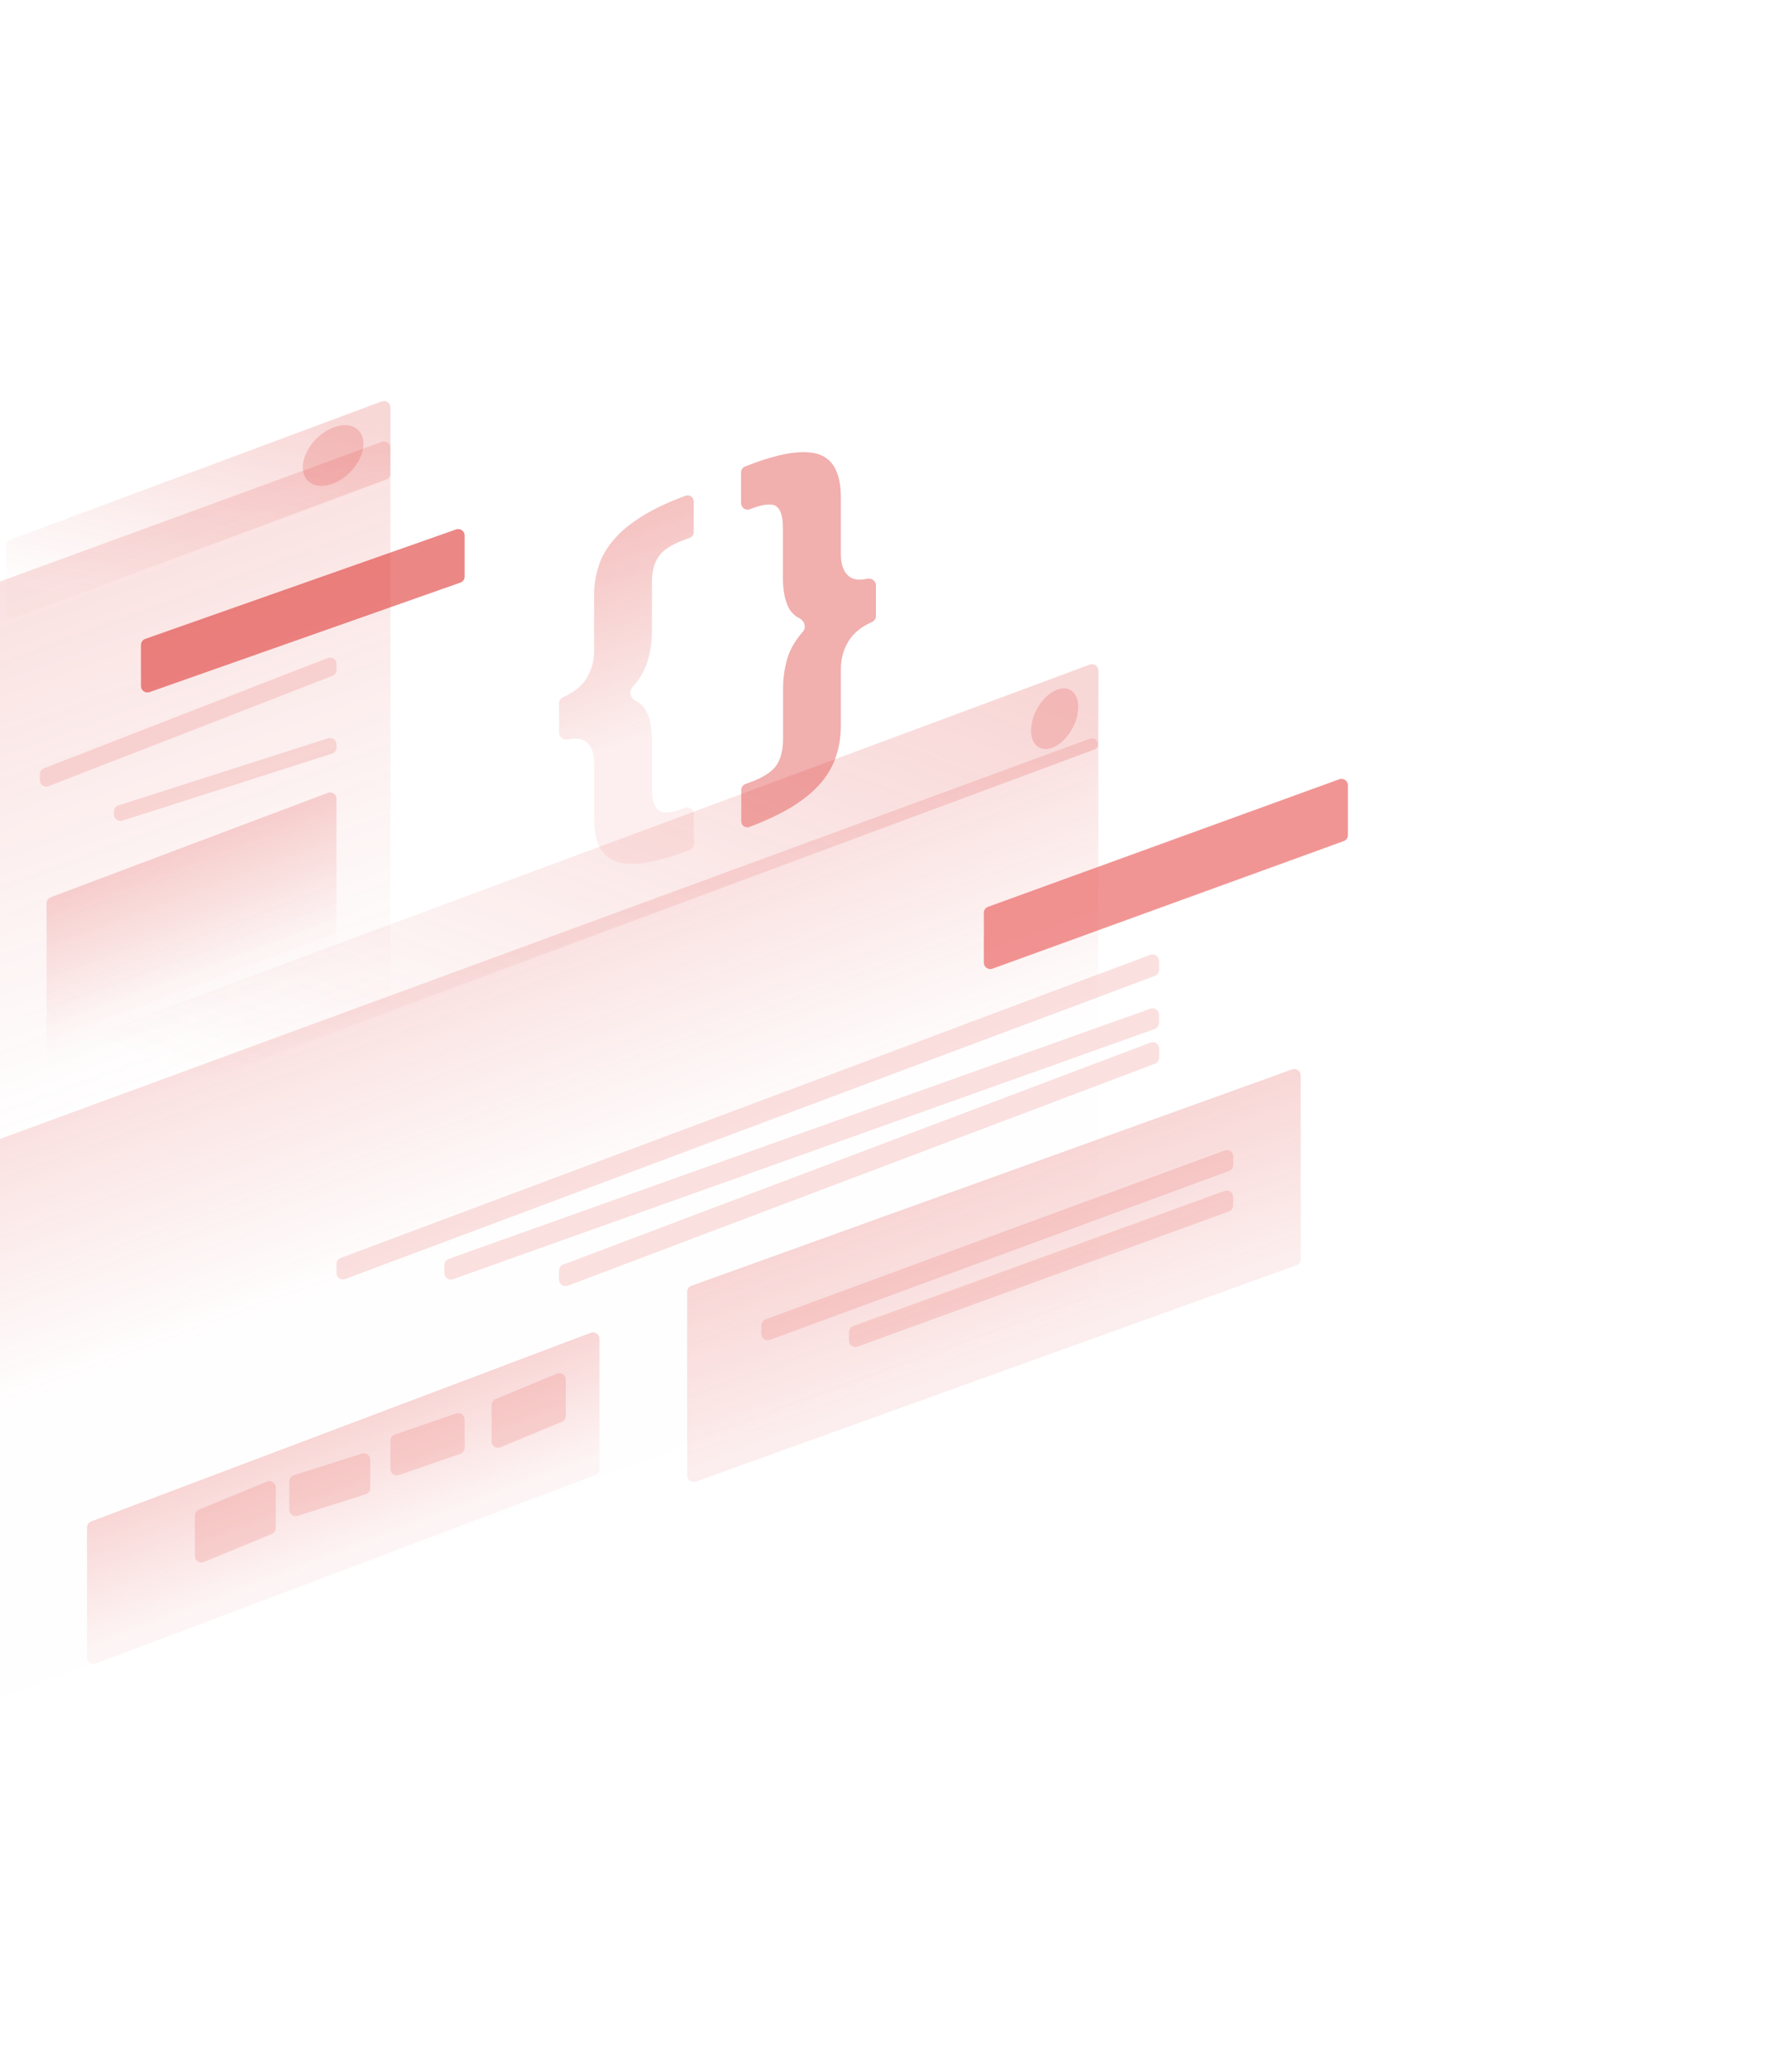 <svg width="550" height="645" viewBox="0 0 550 645" fill="none" xmlns="http://www.w3.org/2000/svg">
<path opacity="0.4" d="M174.136 228.176C174.14 229.565 175.526 230.512 176.884 230.217C179.371 229.675 181.246 229.913 182.509 230.919C184.245 232.266 185.068 234.549 185.068 237.74V255.012C185.068 258.291 185.525 261.013 186.485 263.179C187.445 265.434 189.044 267.014 191.238 267.951C193.386 268.917 196.311 269.151 200.013 268.712C203.623 268.302 208.148 267.073 213.54 265.082L214.806 264.605C215.584 264.311 216.1 263.565 216.1 262.733V253.376C216.1 251.983 214.712 251.017 213.406 251.5L212.855 251.704C208.97 253.138 206.411 253.314 205.131 252.289C203.76 251.265 203.075 249.157 203.075 245.966V230.743C203.075 226.762 202.48 223.63 201.247 221.346C200.547 219.984 199.418 218.916 197.871 218.137C196.392 217.392 195.771 215.29 196.871 214.051C198.939 211.72 200.404 209.412 201.247 207.148C202.435 203.957 203.029 200.386 203.029 196.405V181.182C203.029 177.991 203.714 175.356 205.085 173.336C206.365 171.346 208.97 169.619 212.809 168.184L214.748 167.467C215.533 167.177 216.054 166.428 216.054 165.591V156.107C216.054 154.785 214.732 153.87 213.495 154.337C208.102 156.328 203.577 158.465 199.967 160.719C196.265 163.003 193.34 165.403 191.192 167.979C188.953 170.555 187.353 173.307 186.439 176.264C185.479 179.133 185.022 182.207 185.022 185.485V202.757C185.022 205.948 184.154 208.875 182.463 211.481C180.929 213.782 178.576 215.649 175.403 217.022C174.63 217.356 174.102 218.102 174.104 218.943L174.136 228.176Z" fill="url(#paint0_linear_14_2839)"/>
<path opacity="0.4" d="M272.801 182.219C272.801 180.822 271.404 179.87 270.039 180.17C267.564 180.714 265.696 180.47 264.437 179.45C262.701 178.08 261.878 175.756 261.878 172.509V154.934C261.878 151.597 261.421 148.827 260.461 146.623C259.502 144.329 257.948 142.72 255.8 141.737C253.56 140.784 250.635 140.546 247.025 140.963C243.323 141.41 238.753 142.661 233.36 144.716L232.084 145.206C231.311 145.503 230.801 146.245 230.801 147.073V156.661C230.801 158.059 232.197 159.025 233.505 158.533L234.046 158.33C237.93 156.87 240.535 156.661 241.906 157.704C243.186 158.776 243.826 160.921 243.826 164.198V179.688C243.826 183.739 244.42 186.927 245.654 189.25C246.363 190.654 247.511 191.751 249.088 192.546C250.557 193.287 251.178 195.365 250.093 196.602C247.991 198.999 246.505 201.371 245.654 203.698C244.466 206.945 243.872 210.579 243.872 214.631V230.121C243.872 233.368 243.232 236.019 241.952 238.074C240.581 240.13 237.976 241.917 234.091 243.347L232.142 244.081C231.363 244.374 230.846 245.12 230.846 245.953V255.679C230.846 257 232.172 257.911 233.406 257.437C238.799 255.412 243.369 253.207 247.071 250.913C250.681 248.62 253.606 246.177 255.845 243.526C257.993 240.934 259.547 238.134 260.461 235.155C261.421 232.236 261.878 229.108 261.878 225.772V208.196C261.878 204.949 262.746 201.97 264.437 199.319C265.973 196.974 268.332 195.072 271.513 193.674C272.278 193.338 272.801 192.599 272.801 191.763V182.219Z" fill="url(#paint1_linear_14_2839)"/>
<path opacity="0.15" d="M121.6 139.425C121.6 138.035 120.218 137.069 118.913 137.546L-3.087 182.167C-3.876 182.455 -4.4 183.205 -4.4 184.045V371.113C-4.4 372.502 -3.018 373.468 -1.713 372.991L120.287 328.371C121.075 328.082 121.6 327.332 121.6 326.492V139.425Z" fill="url(#paint2_linear_14_2839)"/>
<path opacity="0.6" d="M144.7 166.701C144.7 165.322 143.337 164.356 142.036 164.814L45.236 198.898C44.436 199.18 43.9 199.936 43.9 200.785V213.576C43.9 214.955 45.264 215.921 46.565 215.463L143.365 181.379C144.165 181.097 144.7 180.341 144.7 179.492V166.701Z" fill="#DD3835"/>
<path opacity="0.2" d="M104.8 248.705C104.8 247.307 103.403 246.341 102.095 246.833L15.795 279.338C15.016 279.631 14.5 280.377 14.5 281.21V329.063C14.5 330.461 15.898 331.427 17.206 330.934L103.506 298.394C104.284 298.1 104.8 297.355 104.8 296.523V248.705Z" fill="url(#paint3_linear_14_2839)"/>
<path opacity="0.15" d="M104.8 206.718C104.8 205.311 103.387 204.344 102.076 204.853L13.676 239.2C12.907 239.499 12.4 240.24 12.4 241.065V242.892C12.4 244.298 13.814 245.265 15.125 244.756L103.525 210.409C104.294 210.11 104.8 209.369 104.8 208.544V206.718Z" fill="#DD3835"/>
<path opacity="0.15" d="M104.8 231.746C104.8 230.391 103.481 229.428 102.191 229.841L36.891 250.723C36.062 250.988 35.5 251.758 35.5 252.628V253.58C35.5 254.935 36.819 255.897 38.109 255.485L103.409 234.603C104.238 234.338 104.8 233.568 104.8 232.698V231.746Z" fill="#DD3835"/>
<path opacity="0.2" d="M121.6 126.836C121.6 125.442 120.209 124.475 118.903 124.962L3.203 168.025C2.42 168.317 1.9 169.064 1.9 169.9V190.412C1.9 191.806 3.291 192.773 4.598 192.287L120.298 149.259C121.081 148.967 121.6 148.22 121.6 147.384V126.836Z" fill="url(#paint4_linear_14_2839)"/>
<path opacity="0.2" d="M94.301 145.457C94.301 150.296 98.532 152.55 103.751 150.53C108.969 148.51 113.201 143.014 113.201 138.175C113.201 133.336 108.969 131.081 103.751 133.102C98.532 135.122 94.301 140.665 94.301 145.457Z" fill="#DD3835"/>
<path opacity="0.15" d="M342.047 231.87C342.047 230.48 340.663 229.514 339.358 229.993L-7.288 357.244C-8.076 357.533 -8.599 358.283 -8.599 359.122L-8.547 528.683C-8.546 530.074 -7.162 531.039 -5.857 530.56L340.789 403.31C341.577 403.021 342.1 402.271 342.1 401.432L342.047 231.87Z" fill="url(#paint5_linear_14_2839)"/>
<path opacity="0.7" d="M419.8 244.466C419.8 243.079 418.422 242.113 417.118 242.586L307.718 282.305C306.927 282.592 306.4 283.344 306.4 284.185V299.687C306.4 301.074 307.779 302.04 309.083 301.567L418.483 261.848C419.274 261.561 419.8 260.809 419.8 259.968V244.466Z" fill="#EB6967"/>
<path opacity="0.15" d="M360.96 299.092C360.946 297.704 359.558 296.752 358.259 297.238L106.1 391.617C105.318 391.909 104.801 392.656 104.801 393.49V396.302C104.801 397.698 106.194 398.664 107.502 398.175L359.688 303.812C360.476 303.517 360.995 302.761 360.987 301.919L360.96 299.092Z" fill="#DD3835"/>
<path opacity="0.15" d="M360.971 315.912C360.986 314.521 359.61 313.541 358.3 314.008L139.729 391.918C138.932 392.202 138.4 392.957 138.4 393.802V396.35C138.4 397.732 139.77 398.698 141.072 398.234L359.617 320.351C360.407 320.069 360.937 319.325 360.945 318.487L360.971 315.912Z" fill="#DD3835"/>
<path opacity="0.15" d="M361 326.444C361 325.046 359.601 324.079 358.293 324.573L175.393 393.691C174.614 393.985 174.1 394.73 174.1 395.561V398.393C174.1 399.791 175.498 400.758 176.807 400.264L359.707 331.147C360.485 330.853 361 330.108 361 329.276V326.444Z" fill="#DD3835"/>
<path opacity="0.2" d="M186.7 416.785C186.7 415.387 185.301 414.42 183.993 414.914L28.393 473.65C27.615 473.944 27.1 474.69 27.1 475.522V516.049C27.1 517.447 28.498 518.414 29.806 517.92L185.406 459.183C186.184 458.89 186.7 458.144 186.7 457.312V416.785Z" fill="url(#paint6_linear_14_2839)"/>
<path opacity="0.15" d="M176.2 429.493C176.2 428.067 174.75 427.099 173.433 427.646L154.333 435.567C153.587 435.877 153.1 436.606 153.1 437.414V448.715C153.1 450.141 154.549 451.109 155.866 450.563L174.966 442.641C175.713 442.331 176.2 441.602 176.2 440.794V429.493Z" fill="#DD3835"/>
<path opacity="0.15" d="M144.7 441.912C144.7 440.537 143.345 439.572 142.046 440.021L122.946 446.623C122.14 446.901 121.6 447.66 121.6 448.513V457.307C121.6 458.681 122.954 459.646 124.253 459.197L143.353 452.596C144.159 452.317 144.7 451.558 144.7 450.705V441.912Z" fill="#DD3835"/>
<path opacity="0.15" d="M115.3 454.442C115.3 453.089 113.985 452.127 112.696 452.535L91.496 459.252C90.664 459.515 90.1 460.286 90.1 461.158V469.988C90.1 471.341 91.414 472.303 92.704 471.895L113.904 465.178C114.735 464.915 115.3 464.144 115.3 463.272V454.442Z" fill="#DD3835"/>
<path opacity="0.15" d="M85.899 463.101C85.899 461.677 84.454 460.709 83.138 461.251L61.938 469.983C61.188 470.291 60.699 471.022 60.699 471.832V484.44C60.699 485.864 62.145 486.831 63.461 486.289L84.661 477.558C85.41 477.249 85.899 476.519 85.899 475.709V463.101Z" fill="#DD3835"/>
<path opacity="0.2" d="M405.1 334.8C405.1 333.415 403.726 332.449 402.423 332.918L215.323 400.278C214.529 400.563 214 401.316 214 402.16V459.369C214 460.754 215.374 461.72 216.677 461.251L403.778 393.891C404.571 393.606 405.1 392.853 405.1 392.01V334.8Z" fill="url(#paint7_linear_14_2839)"/>
<path opacity="0.15" d="M384.1 360.033C384.1 358.642 382.715 357.675 381.409 358.155L238.409 410.742C237.622 411.032 237.1 411.781 237.1 412.619V415.228C237.1 416.619 238.484 417.585 239.79 417.105L382.79 364.518C383.577 364.229 384.1 363.48 384.1 362.641V360.033Z" fill="#DD3835"/>
<path opacity="0.15" d="M384.072 372.658C384.086 371.261 382.701 370.281 381.388 370.758L265.717 412.811C264.927 413.099 264.4 413.85 264.4 414.691V417.34C264.4 418.728 265.78 419.694 267.084 419.219L382.729 377.151C383.513 376.866 384.037 376.125 384.045 375.292L384.072 372.658Z" fill="#DD3835"/>
<path opacity="0.2" d="M342.093 208.779C342.096 207.383 340.705 206.414 339.396 206.899L-53.497 352.801C-54.281 353.092 -54.801 353.84 -54.801 354.676V377.401C-54.801 378.794 -53.411 379.761 -52.104 379.275L340.738 233.37C341.52 233.08 342.039 232.334 342.041 231.5L342.093 208.779Z" fill="url(#paint8_linear_14_2839)"/>
<path opacity="0.2" d="M321.1 227.395C321.1 232.234 324.391 234.489 328.45 232.469C332.509 230.448 335.8 224.952 335.8 220.113C335.8 215.275 332.509 213.02 328.45 215.04C324.391 217.06 321.1 222.603 321.1 227.395Z" fill="#DD3835"/>
<defs>
<linearGradient id="paint0_linear_14_2839" x1="147.829" y1="149.263" x2="183.843" y2="246.731" gradientUnits="userSpaceOnUse">
<stop stop-color="#DD3835"/>
<stop offset="0.903" stop-color="#DD3835" stop-opacity="0.2"/>
</linearGradient>
<linearGradient id="paint1_linear_14_2839" x1="191.804" y1="141.295" x2="228.944" y2="240.05" gradientUnits="userSpaceOnUse">
<stop stop-color="#DD3835"/>
<stop offset="0.903" stop-color="#DD3835"/>
</linearGradient>
<linearGradient id="paint2_linear_14_2839" x1="-6.783" y1="183.516" x2="50.056" y2="338.99" gradientUnits="userSpaceOnUse">
<stop stop-color="#DD3835"/>
<stop offset="1" stop-color="#DD3835" stop-opacity="0.01"/>
</linearGradient>
<linearGradient id="paint3_linear_14_2839" x1="42.404" y1="269.329" x2="58.252" y2="311.362" gradientUnits="userSpaceOnUse">
<stop stop-color="#DD3835"/>
<stop offset="1" stop-color="#DD3835" stop-opacity="0.01"/>
</linearGradient>
<linearGradient id="paint4_linear_14_2839" x1="80.548" y1="124.342" x2="64.334" y2="195.56" gradientUnits="userSpaceOnUse">
<stop stop-color="#DD3835"/>
<stop offset="1" stop-color="#DD3835" stop-opacity="0.03"/>
</linearGradient>
<linearGradient id="paint5_linear_14_2839" x1="107.577" y1="315.071" x2="135.001" y2="389.781" gradientUnits="userSpaceOnUse">
<stop stop-color="#DD3835"/>
<stop offset="1" stop-color="#DD3835" stop-opacity="0.03"/>
</linearGradient>
<linearGradient id="paint6_linear_14_2839" x1="92.091" y1="449.613" x2="105.724" y2="485.728" gradientUnits="userSpaceOnUse">
<stop stop-color="#DD3835"/>
<stop offset="1" stop-color="#DD3835" stop-opacity="0.21"/>
</linearGradient>
<linearGradient id="paint7_linear_14_2839" x1="288.214" y1="374.014" x2="306.256" y2="424.12" gradientUnits="userSpaceOnUse">
<stop stop-color="#DD3835"/>
<stop offset="1" stop-color="#DD3835" stop-opacity="0.44"/>
</linearGradient>
<linearGradient id="paint8_linear_14_2839" x1="243.622" y1="184.148" x2="170.116" y2="377.681" gradientUnits="userSpaceOnUse">
<stop stop-color="#DD3835"/>
<stop offset="1" stop-color="#DD3835" stop-opacity="0"/>
</linearGradient>
</defs>
</svg>
